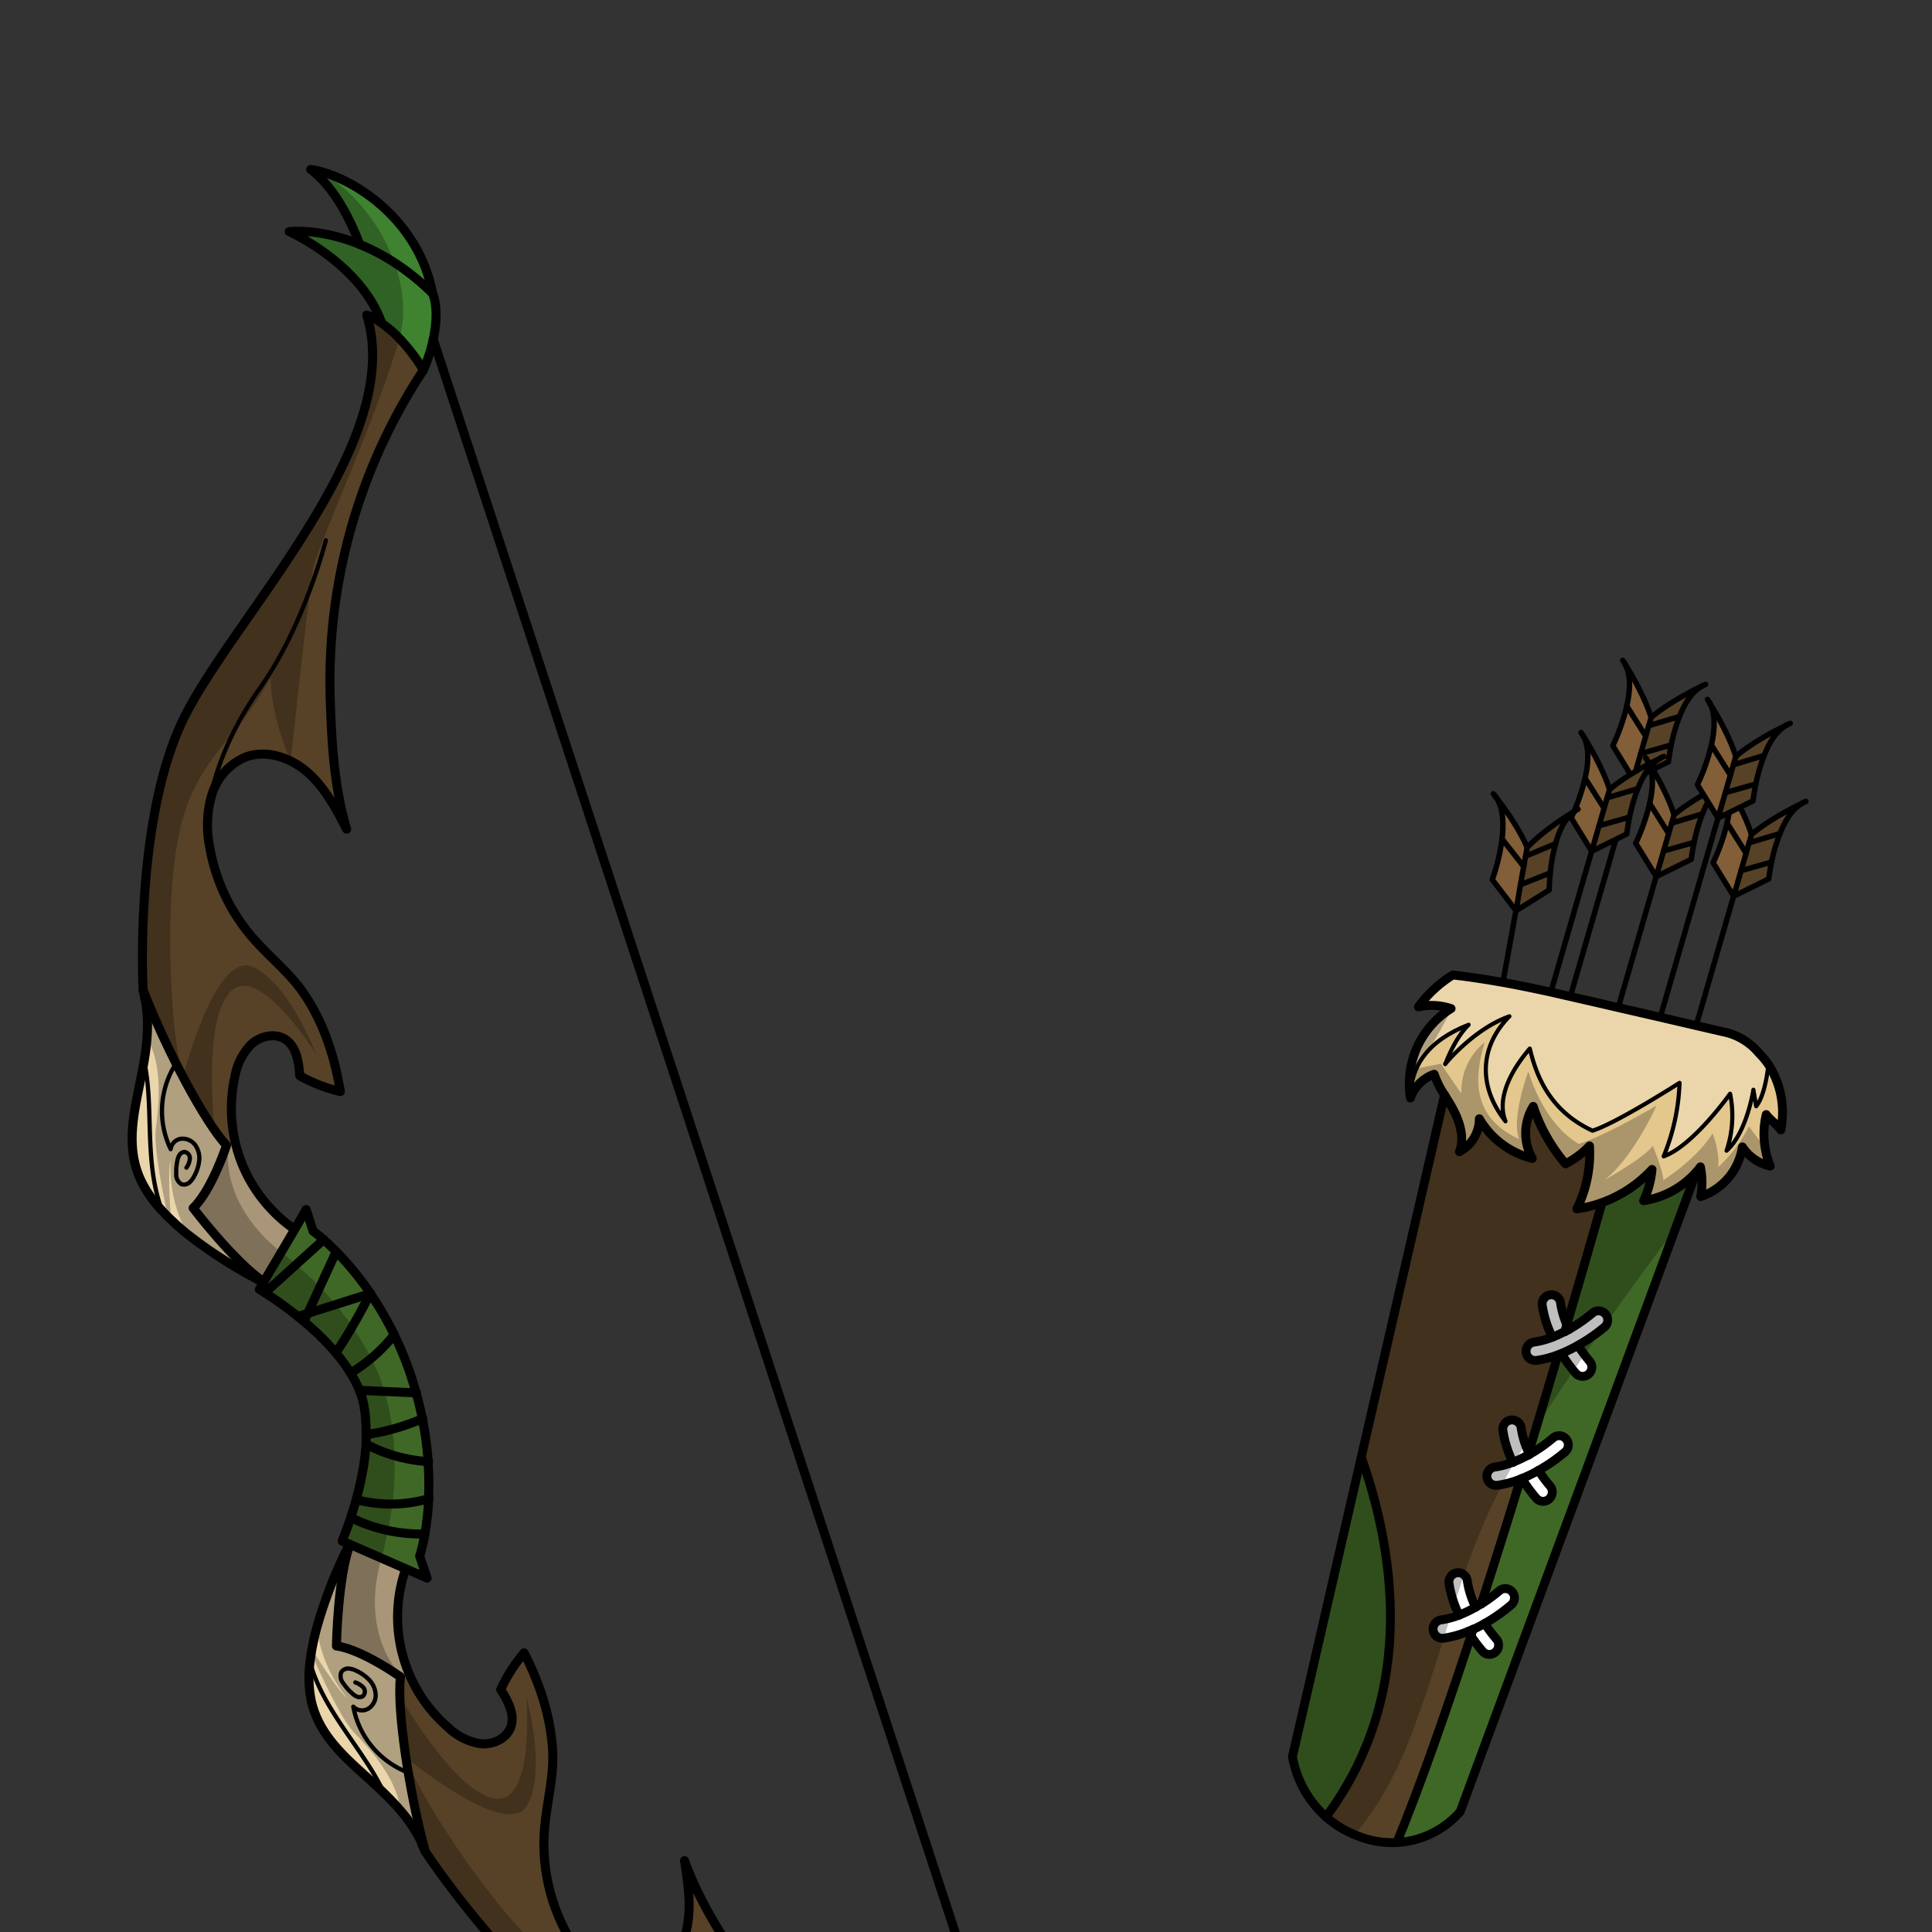 <svg xmlns="http://www.w3.org/2000/svg" viewBox="0 0 432 432">
  <rect x="0" y="0" width="432" height="432" fill="#333333" stroke="none"/>
  <defs>
    <style>.BUNTAI_BUNTAI_WEAPONS_HUNTER_2_cls-1{isolation:isolate;}.BUNTAI_BUNTAI_WEAPONS_HUNTER_2_cls-2{fill:#574227;}.BUNTAI_BUNTAI_WEAPONS_HUNTER_2_cls-3{fill:#3f6826;}.BUNTAI_BUNTAI_WEAPONS_HUNTER_2_cls-4{fill:#a99678;}.BUNTAI_BUNTAI_WEAPONS_HUNTER_2_cls-5{fill:#ebd6ab;}.BUNTAI_BUNTAI_WEAPONS_HUNTER_2_cls-6{fill:#3f8330;}.BUNTAI_BUNTAI_WEAPONS_HUNTER_2_cls-13,.BUNTAI_BUNTAI_WEAPONS_HUNTER_2_cls-14,.BUNTAI_BUNTAI_WEAPONS_HUNTER_2_cls-16,.BUNTAI_BUNTAI_WEAPONS_HUNTER_2_cls-7,.BUNTAI_BUNTAI_WEAPONS_HUNTER_2_cls-8{fill:none;stroke:#000;stroke-linecap:round;stroke-linejoin:round;}.BUNTAI_BUNTAI_WEAPONS_HUNTER_2_cls-7{stroke-width:0.95px;}.BUNTAI_BUNTAI_WEAPONS_HUNTER_2_cls-8{stroke-width:2.02px;}.BUNTAI_BUNTAI_WEAPONS_HUNTER_2_cls-9{opacity:0.25;mix-blend-mode:multiply;}.BUNTAI_BUNTAI_WEAPONS_HUNTER_2_cls-10{fill:#eeff8f;}.BUNTAI_BUNTAI_WEAPONS_HUNTER_2_cls-11{fill:#fff;}.BUNTAI_BUNTAI_WEAPONS_HUNTER_2_cls-12{fill:#e4c78d;}.BUNTAI_BUNTAI_WEAPONS_HUNTER_2_cls-13{stroke-width:1.98px;}.BUNTAI_BUNTAI_WEAPONS_HUNTER_2_cls-14{stroke-width:0.92px;}.BUNTAI_BUNTAI_WEAPONS_HUNTER_2_cls-15{fill:#825f38;}.BUNTAI_BUNTAI_WEAPONS_HUNTER_2_cls-16{stroke-width:1.22px;}</style>
  </defs>
  <g class="BUNTAI_BUNTAI_WEAPONS_HUNTER_2_cls-1">
    <g id="weapons_back" data-name="weapons back">
      <path class="BUNTAI_BUNTAI_WEAPONS_HUNTER_2_cls-2" d="M227.66,488.63v0a41,41,0,0,1-.14,8.89,25.16,25.16,0,0,1-1.17,5.11,12.52,12.52,0,0,1-1.63,3.4c-9.7-28.17-63.52-36.75-86-48.32S95.11,414,95.11,414q-.3-1.12-.6-2.28c-.13-.52-.26-1-.38-1.57-1.09-4.49-2-9.21-2.8-13.74-.14-.79-.26-1.58-.38-2.36,0-.32-.11-.64-.14-1a.07.07,0,0,0,0-.05c-.09-.67-.19-1.32-.28-2-.19-1.31-.35-2.57-.48-3.79-.07-.65-.14-1.28-.2-1.91-.15-1.44-.24-2.78-.31-4,0-.26,0-.51,0-.76q0-.75-.06-1.44c0-.51,0-1,0-1.46,0-.24,0-.46,0-.69s0-.43,0-.63,0-.47,0-.69,0-.47.06-.68l.32-.13,1.58-.66a33,33,0,0,0,8.63,12,13.67,13.67,0,0,0,7.28,3.74c2.76.3,5.85-1,6.82-3.63,1.06-2.85-.6-5.92-2.22-8.48a36.26,36.26,0,0,1,5.23-8.2c3.59,7,6.15,14.78,6.41,22.64.19,5.65-1.4,11.19-1.85,16.83a41.76,41.76,0,0,0,4.36,22.1,25,25,0,0,0,6.24,8.21l0,0c.32.27.66.52,1,.77a13.21,13.21,0,0,0,11.09,2.24,12.92,12.92,0,0,0,7.51-6.66,18.19,18.19,0,0,0,1.62-4.57c1-5,.26-10.1-.53-15.12,3.43,9.52,8.88,17.8,14.6,26.15A126.1,126.1,0,0,0,227.66,488.63Z" />
      <path class="BUNTAI_BUNTAI_WEAPONS_HUNTER_2_cls-3" d="M92.2,308.29c.17.53.34,1.06.49,1.59s.31,1,.45,1.52v.05c.33,1.12.61,2.22.86,3.3.1.45.21.89.3,1.34s.15.73.23,1.1q.66,3.3,1,6.34c0,.33.07.67.1,1,.08.78.14,1.53.19,2.28.17,2.54.21,4.9.14,7.05,0,.42,0,.83,0,1.22h0c0,.39,0,.77-.06,1.16,0,.58-.08,1.15-.13,1.7s-.08.84-.12,1.23-.1.78-.15,1.16c0,0,0,0,0,.07-.1.73-.2,1.4-.3,2,0,.19-.06.37-.09.56h0c0,.2-.07.4-.1.58-.1.52-.2,1-.29,1.42-.3,1.34-.55,2.27-.69,2.72,0,.1,0,.17-.07.22l0,.09,1.6,4.86-4.72-2.05-5.39-2.36-7.12-3.11-.11-.06-1.64-.7,0-.1c0-.06.07-.15.12-.28.3-.72,1-2.48,1.8-4.9.06-.21.14-.42.2-.64s.22-.66.32-1c.22-.74.46-1.53.69-2.36.4-1.47.79-3.05,1.13-4.72.1-.43.18-.86.25-1.3s.17-.87.24-1.32.15-.9.2-1.35.12-.91.17-1.36.1-.92.14-1.37.06-.68.08-1c0-.12,0-.23,0-.35,0-.36,0-.71,0-1.06s0-.46,0-.69c0-.38,0-.77,0-1.15,0-.76,0-1.51-.12-2.27l0-.5c0-.36-.09-.71-.14-1.07a11.36,11.36,0,0,0-.2-1.19.34.34,0,0,0,0-.16,7.59,7.59,0,0,0-.21-1c0-.1,0-.21-.07-.31-.1-.38-.21-.76-.34-1.13h0c-.13-.39-.27-.77-.42-1.15a25.12,25.12,0,0,0-2-3.87,36.1,36.1,0,0,0-3.3-4.51,58.81,58.81,0,0,0-7.12-7c-.46-.39-.92-.76-1.36-1.12a79.75,79.75,0,0,0-7.37-5.29c-.76-.5-1.21-.75-1.21-.75l.9-1.54.06-.12L62.89,280l3-5.09,2.58-4.45L70,275.27s.89.63,2.36,1.91c.79.69,1.73,1.57,2.8,2.66a68.36,68.36,0,0,1,7.63,9.32.28.28,0,0,1,0,.08,72.53,72.53,0,0,1,5.32,9.15A77.25,77.25,0,0,1,92.2,308.29Z" />
      <path class="BUNTAI_BUNTAI_WEAPONS_HUNTER_2_cls-4" d="M89.76,368.86a33.33,33.33,0,0,0,1.72,5.29l-1.9.79c-9.68-6.66-14.31-6.89-14.31-6.89s.21-15.1,3-22.68l12.51,5.47A32.89,32.89,0,0,0,89.76,368.86Z" />
      <path class="BUNTAI_BUNTAI_WEAPONS_HUNTER_2_cls-4" d="M52.65,255.63a32.32,32.32,0,0,0,1.74,5.28,32.94,32.94,0,0,0,11.46,13.95L59,286.66c-6.71-4.48-15.81-16.52-15.81-16.52s3.6-2.94,7.46-14Z" />
      <path class="BUNTAI_BUNTAI_WEAPONS_HUNTER_2_cls-5" d="M89.58,374.94c0,.21,0,.44-.06.68s0,.44,0,.69,0,.41,0,.63,0,.45,0,.69c0,.46,0,.95,0,1.46s0,.94.06,1.44c0,.25,0,.5,0,.76.07,1.27.16,2.61.31,4,.06.63.13,1.26.2,1.91.15,1.22.29,2.48.48,3.79.09.65.19,1.3.28,2a.07.07,0,0,1,0,.05v.05c0,.31.08.6.13.91.12.78.24,1.57.38,2.36.75,4.53,1.71,9.25,2.8,13.74.12.53.25,1.05.38,1.57q.3,1.15.6,2.28c-.24-.6-.49-1.18-.77-1.74l0-.13a33.5,33.5,0,0,0-4.8-7.24h0c-1.12-1.31-2.29-2.53-3.49-3.71-6.73-6.55-14.31-11.59-16.39-20.7a26.44,26.44,0,0,1-.3-8.67c.08-.68.17-1.37.28-2,0-.29.09-.59.15-.89.29-1.62.66-3.26,1.1-4.87v0a102.65,102.65,0,0,1,7.28-18.63l.11.06c-2.75,7.58-3,22.68-3,22.68S79.9,368.28,89.58,374.94Z" />
      <path class="BUNTAI_BUNTAI_WEAPONS_HUNTER_2_cls-5" d="M43.19,270.14s9.1,12,15.81,16.52l-.06.12A102.87,102.87,0,0,1,42,276.07c-1.3-1.05-2.57-2.14-3.76-3.29-.23-.21-.45-.42-.65-.63-.5-.5-1-1-1.44-1.49a26.13,26.13,0,0,1-4.89-7.17c-3.72-8.57-.59-17.12.95-26.38.28-1.66.5-3.34.63-5.05a33.74,33.74,0,0,0-.43-8.69l0-.13c-.11-.62-.24-1.24-.41-1.86.28.72.57,1.45.87,2.2l.58,1.39.2.5c.05.1.09.2.13.3l.15.34c.2.49.41,1,.62,1.43.62,1.45,1.28,2.9,1.94,4.34.41.88.83,1.75,1.24,2.61l.63,1.3c.11.22.22.42.31.63l.11.21.58,1.16c.08.15.14.29.21.43s.19.39.29.57l.41.79.2.38.41.76,0,.1.94,1.77c.54,1,1.06,1.93,1.58,2.86a3.77,3.77,0,0,1,.28.48l.27.46.37.63c.11.19.21.37.33.55.2.35.41.68.61,1s.39.66.6,1l.51.81c.14.22.28.44.43.66s.27.42.42.63.24.37.36.55.19.28.29.41l.15.23c.59.84,1.15,1.58,1.67,2.23l.45.52a1.94,1.94,0,0,0,.23.26c.07.08.14.17.22.25C46.79,267.2,43.19,270.14,43.19,270.14Z" />
      <path class="BUNTAI_BUNTAI_WEAPONS_HUNTER_2_cls-6" d="M96.73,65.62a53.09,53.09,0,0,0-8.54-6.9,45.1,45.1,0,0,0-7.78-4.08c-1.54-4.16-5.12-12.37-10.94-16.75a16.51,16.51,0,0,1,1.91.38h0C80.2,40.5,93.7,49.72,96.73,65.62Z" />
      <path class="BUNTAI_BUNTAI_WEAPONS_HUNTER_2_cls-6" d="M96.87,75.89a38.13,38.13,0,0,1-2.19,6.85,40.23,40.23,0,0,0-5.37-7.08,26.49,26.49,0,0,0-4-3.44C80.7,58.91,64.67,51.79,64.67,51.79s6.69-.83,15.74,2.85a45.1,45.1,0,0,1,7.78,4.08,53.09,53.09,0,0,1,8.54,6.9C97.72,68,97.77,71.71,96.87,75.89Z" />
      <path class="BUNTAI_BUNTAI_WEAPONS_HUNTER_2_cls-2" d="M94.68,82.74h0a126.1,126.1,0,0,0-20.85,72.93c.32,10.11.82,20,3.69,29.72-2.33-4.51-4.75-9.11-8.51-12.5a18.26,18.26,0,0,0-4-2.73,12.89,12.89,0,0,0-10-.92,13.2,13.2,0,0,0-7.61,8.36q-.21.62-.36,1.23a25.13,25.13,0,0,0-.17,10.33,41.8,41.8,0,0,0,9.56,20.39c3.69,4.28,8.26,7.81,11.46,12.48,4.44,6.48,7,14.26,8.22,22A35.71,35.71,0,0,1,67,240.56c-.22-3-.7-6.48-3.24-8.15-2.32-1.52-5.59-.76-7.64,1.11a13.77,13.77,0,0,0-3.66,7.32,33.12,33.12,0,0,0,.15,14.79L51,256l-.33.08a30.51,30.51,0,0,1-2.57-3.26,114.32,114.32,0,0,1-7.14-12c-.54-1-1-2-1.57-3-2.68-5.28-5.27-11-7.36-16.41,0,0-2-38.4,9.24-61.07S90.87,98.89,82,70.45a12.44,12.44,0,0,1,3.33,1.77,26.49,26.49,0,0,1,4,3.44A40.23,40.23,0,0,1,94.68,82.74Z" />
      <path class="BUNTAI_BUNTAI_WEAPONS_HUNTER_2_cls-7" d="M47,178.85s1.4-11.29,11.24-25.16,14.62-32.87,14.62-32.87" />
      <path class="BUNTAI_BUNTAI_WEAPONS_HUNTER_2_cls-7" d="M41.69,261.09a4.05,4.05,0,0,0,.76-2,1.4,1.4,0,0,0-1.19-1.51,1.37,1.37,0,0,0-1.07.59,3.1,3.1,0,0,0-.49,1.19,11.25,11.25,0,0,0-.29,3.11,2.5,2.5,0,0,0,1.08,2.28,1.82,1.82,0,0,0,1.8-.29,4.59,4.59,0,0,0,1.15-1.5,9.2,9.2,0,0,0,1.1-3.43,5.1,5.1,0,0,0-.84-3.43,3.54,3.54,0,0,0-3.14-1.48,2.71,2.71,0,0,0-2.4,2.33,19.7,19.7,0,0,1,1.21-19.2" />
      <path class="BUNTAI_BUNTAI_WEAPONS_HUNTER_2_cls-7" d="M36.19,270.66a41.1,41.1,0,0,1-1.47-5.27c-1.37-6.58-1.12-13.38-1.49-20.08a59.76,59.76,0,0,0-1-8.2" />
      <path class="BUNTAI_BUNTAI_WEAPONS_HUNTER_2_cls-7" d="M91.33,396.38A19.67,19.67,0,0,1,79,381.62a2.71,2.71,0,0,0,3.31.46A3.52,3.52,0,0,0,84,379a5.1,5.1,0,0,0-1.35-3.27,9.34,9.34,0,0,0-2.92-2.11,4.5,4.5,0,0,0-1.82-.53,1.82,1.82,0,0,0-1.61.83,2.5,2.5,0,0,0,.47,2.48,11,11,0,0,0,2.08,2.33,3.09,3.09,0,0,0,1.09.68,1.38,1.38,0,0,0,1.22-.16,1.41,1.41,0,0,0,.07-1.93,4.21,4.21,0,0,0-1.78-1.13" />
      <path class="BUNTAI_BUNTAI_WEAPONS_HUNTER_2_cls-7" d="M86,401.14A59.52,59.52,0,0,0,81.93,394c-3.67-5.63-7.89-11-10.68-17.07a41.84,41.84,0,0,1-1.94-5.13" />
      <line class="BUNTAI_BUNTAI_WEAPONS_HUNTER_2_cls-8" x1="96.87" y1="75.88" x2="233.46" y2="492.8" />
      <path class="BUNTAI_BUNTAI_WEAPONS_HUNTER_2_cls-8" d="M80.78,312c-.13-.39-.27-.77-.42-1.15a25.12,25.12,0,0,0-2-3.87,36.1,36.1,0,0,0-3.3-4.51,58.81,58.81,0,0,0-7.12-7c-.46-.39-.92-.76-1.36-1.12a79.75,79.75,0,0,0-7.37-5.29c-.76-.5-1.21-.75-1.21-.75l.9-1.54.06-.12L62.89,280l3-5.09,2.58-4.45L70,275.27s.89.63,2.36,1.91c.79.69,1.73,1.57,2.8,2.66a68.36,68.36,0,0,1,7.63,9.32.28.28,0,0,1,0,.08,72.53,72.53,0,0,1,5.32,9.15,75.83,75.83,0,0,1,4,9.9" />
      <path class="BUNTAI_BUNTAI_WEAPONS_HUNTER_2_cls-8" d="M65.85,274.86a32.94,32.94,0,0,1-11.46-13.95,32.32,32.32,0,0,1-1.74-5.28,33.12,33.12,0,0,1-.15-14.79,13.77,13.77,0,0,1,3.66-7.32c2.05-1.87,5.32-2.63,7.64-1.11,2.54,1.67,3,5.13,3.24,8.15a35.71,35.71,0,0,0,9.06,3.52c-1.25-7.78-3.78-15.56-8.22-22-3.2-4.67-7.77-8.2-11.46-12.48a41.8,41.8,0,0,1-9.56-20.39,24,24,0,0,1,.53-11.56A13.2,13.2,0,0,1,55,169.25c4.77-1.72,10.24.25,14,3.65s6.18,8,8.51,12.5c-2.87-9.7-3.37-19.61-3.69-29.72A126.1,126.1,0,0,1,94.68,82.75" />
      <path class="BUNTAI_BUNTAI_WEAPONS_HUNTER_2_cls-8" d="M32.42,223.24c-.11-.62-.24-1.24-.41-1.86,5.31,13.71,13.94,29.71,18.64,34.73-3.86,11.09-7.46,14-7.46,14s9.1,12,15.81,16.52" />
      <path class="BUNTAI_BUNTAI_WEAPONS_HUNTER_2_cls-8" d="M32.45,223.37a33.29,33.29,0,0,1,.42,8.69c-.12,1.71-.34,3.39-.62,5.05-1.54,9.26-4.67,17.81-.95,26.38a26.13,26.13,0,0,0,4.89,7.17c.46.51.94,1,1.44,1.49.2.21.42.42.65.63,1.19,1.15,2.46,2.24,3.76,3.29a102.87,102.87,0,0,0,16.9,10.71" />
      <path class="BUNTAI_BUNTAI_WEAPONS_HUNTER_2_cls-8" d="M94.68,82.75h0a40.23,40.23,0,0,0-5.37-7.08,26.49,26.49,0,0,0-4-3.44A12.44,12.44,0,0,0,82,70.45c8.86,28.44-29.46,67.21-40.76,89.86S32,221.38,32,221.38l.41,1.86,0,.13" />
      <path class="BUNTAI_BUNTAI_WEAPONS_HUNTER_2_cls-8" d="M94.68,82.74a38.13,38.13,0,0,0,2.19-6.85c.9-4.18.85-7.89-.14-10.27a53.09,53.09,0,0,0-8.54-6.9,45.1,45.1,0,0,0-7.78-4.08c-9-3.68-15.74-2.85-15.74-2.85s16,7.12,20.67,20.43" />
      <path class="BUNTAI_BUNTAI_WEAPONS_HUNTER_2_cls-8" d="M96.73,65.62c-3-15.9-16.53-25.12-25.34-27.34h0a16.51,16.51,0,0,0-1.91-.38c5.82,4.38,9.4,12.59,10.94,16.75" />
      <path class="BUNTAI_BUNTAI_WEAPONS_HUNTER_2_cls-8" d="M80.78,312h0c.13.37.24.75.34,1.13,0,.1,0,.21.07.31a7.59,7.59,0,0,1,.21,1,.34.34,0,0,1,0,.16,11.36,11.36,0,0,1,.2,1.19c.06.34.1.71.14,1.07l0,.5c.08.76.11,1.51.12,2.27,0,.39,0,.77,0,1.15,0,.23,0,.46,0,.69s0,.7,0,1.06c0,.12,0,.23,0,.35,0,.34,0,.67-.08,1s-.08.91-.14,1.37-.1.91-.17,1.36-.12.91-.2,1.35-.15.89-.24,1.32-.15.87-.25,1.3c-.34,1.67-.73,3.25-1.13,4.72-.23.83-.47,1.62-.69,2.36-.1.34-.21.68-.32,1s-.14.43-.2.64c-.8,2.42-1.5,4.18-1.8,4.9,0,.13-.09.22-.12.28l0,.1,1.64.7.11.06,7.12,3.11,5.39,2.36,4.72,2.05L93.86,348l0-.09c0-.05,0-.12.07-.22.14-.45.39-1.38.69-2.72.09-.43.19-.9.29-1.42,0-.18.06-.38.1-.58h0c0-.19.07-.37.09-.56.11-.62.21-1.3.3-2,0,0,0-.05,0-.07,0-.38.1-.76.15-1.16s.08-.8.12-1.23.1-1.12.13-1.7c0-.39,0-.77.06-1.16h0c0-.39,0-.8,0-1.22.07-2.15,0-4.51-.14-7.05,0-.75-.11-1.5-.19-2.28,0-.34-.06-.68-.1-1q-.33-3-1-6.34c-.08-.37-.15-.73-.23-1.1s-.2-.89-.3-1.34c-.25-1.08-.53-2.18-.86-3.3v-.05c-.14-.5-.28-1-.45-1.52s-.32-1.06-.49-1.59" />
      <path class="BUNTAI_BUNTAI_WEAPONS_HUNTER_2_cls-8" d="M227.66,488.63a126.1,126.1,0,0,1-60-46.44c-5.72-8.35-11.17-16.63-14.6-26.15.79,5,1.56,10.16.53,15.12s-4.27,9.79-9.13,11.23a13.21,13.21,0,0,1-11.09-2.24,24,24,0,0,1-7.26-9,41.76,41.76,0,0,1-4.36-22.1c.44-5.64,2-11.18,1.85-16.83-.26-7.86-2.82-15.63-6.41-22.64a36.26,36.26,0,0,0-5.23,8.2c1.62,2.56,3.28,5.63,2.22,8.48-1,2.6-4.06,3.93-6.82,3.63a13.67,13.67,0,0,1-7.28-3.74,32.65,32.65,0,0,1-9.37-35.31" />
      <path class="BUNTAI_BUNTAI_WEAPONS_HUNTER_2_cls-8" d="M78.12,345.31a102.65,102.65,0,0,0-7.28,18.63v0c-.44,1.61-.81,3.25-1.1,4.87-.06.3-.11.6-.15.89-.11.68-.2,1.37-.28,2a26.44,26.44,0,0,0,.3,8.67c2.08,9.11,9.66,14.15,16.39,20.7,1.2,1.18,2.37,2.4,3.49,3.71h0a33.5,33.5,0,0,1,4.8,7.24" />
      <path class="BUNTAI_BUNTAI_WEAPONS_HUNTER_2_cls-8" d="M78.23,345.37c-2.75,7.58-3,22.68-3,22.68s4.63.23,14.31,6.89c-.81,6.83,1.7,24.83,5.53,39-.24-.6-.49-1.18-.77-1.74" />
      <path class="BUNTAI_BUNTAI_WEAPONS_HUNTER_2_cls-8" d="M94.29,412.1l0,.13.77,1.74s21.07,32.17,43.58,43.76,76.34,20.15,86,48.32a12.52,12.52,0,0,0,1.63-3.4,25.16,25.16,0,0,0,1.17-5.11,41,41,0,0,0,.14-8.89v0" />
      <path class="BUNTAI_BUNTAI_WEAPONS_HUNTER_2_cls-8" d="M72.38,277.18,59.25,289.07" />
      <path class="BUNTAI_BUNTAI_WEAPONS_HUNTER_2_cls-8" d="M75.18,279.84q-3.21,6.92-6.37,13.83c-.29.6-.56,1.2-.83,1.81" />
      <path class="BUNTAI_BUNTAI_WEAPONS_HUNTER_2_cls-8" d="M66.62,294.36l2.19-.69,13.94-4.4.11,0" />
      <path class="BUNTAI_BUNTAI_WEAPONS_HUNTER_2_cls-8" d="M82.81,289.16a.15.15,0,0,1-.06.11A120.83,120.83,0,0,1,75.1,302.5" />
      <path class="BUNTAI_BUNTAI_WEAPONS_HUNTER_2_cls-8" d="M88.18,298.39A35.68,35.68,0,0,1,78.4,307" />
      <path class="BUNTAI_BUNTAI_WEAPONS_HUNTER_2_cls-8" d="M93.15,311.45l-12.79-.57" />
      <path class="BUNTAI_BUNTAI_WEAPONS_HUNTER_2_cls-8" d="M81.94,320.79a51,51,0,0,0,12.6-3.6" />
      <path class="BUNTAI_BUNTAI_WEAPONS_HUNTER_2_cls-8" d="M95.82,326.82a34,34,0,0,1-14-3.93" />
      <path class="BUNTAI_BUNTAI_WEAPONS_HUNTER_2_cls-8" d="M95.92,335.09h0a30.49,30.49,0,0,1-16.25.23" />
      <path class="BUNTAI_BUNTAI_WEAPONS_HUNTER_2_cls-8" d="M78.44,339.33A35.38,35.38,0,0,0,95,343h0" />
      <g class="BUNTAI_BUNTAI_WEAPONS_HUNTER_2_cls-9">
        <path d="M88.19,58.72c2,5.61,2.62,11.56,1.12,16.94C84,94.22,71,121.81,70,127.3c-.16.84-.39,2.42-.66,4.52C67.86,143.37,65,170.17,65,170.17s-4.52-9.91-4.47-18.66a73,73,0,0,1-8.1,11.84c-4.87,6.09-9.57,11.56-11.92,21.08-3.69,14.94-2.38,37.35-1.42,46,.84,7.54,1.62,9.81,1.81,10.27l0,.1s7.27-28.18,15.51-24.64,14.31,19.64,14.31,19.64-12.67-20.59-19.13-14.11-3.55,31.14-3.55,31.14L51,256l.11.11S48.53,268.63,62.89,280q1.77,1.4,3.37,2.78c1.93,1.69,3.68,3.35,5.27,5v0c1.28,1.32,2.45,2.64,3.53,3.93,1.37,1.66,2.61,3.31,3.71,4.9A60.51,60.51,0,0,1,83,303.73a46.06,46.06,0,0,1,2.79,6.66l-5,1.65h0c-.13-.39-.27-.77-.42-1.15a25.12,25.12,0,0,0-2-3.87,36.1,36.1,0,0,0-3.3-4.51,58.81,58.81,0,0,0-7.12-7c-.46-.39-.92-.76-1.36-1.12a79.75,79.75,0,0,0-7.37-5.29c-.76-.5-1.21-.75-1.21-.75l.9-1.54A102.87,102.87,0,0,1,42,276.07a31,31,0,0,1-3.86-16.58c-.59,1.78-.21,9,.1,13.29-.23-.21-.45-.42-.65-.63-1.25-5.65-3.29-15.89-2.73-20,.68-5,1.58-14-2-20a33.74,33.74,0,0,0-.43-8.69l0-.13L32,221.38s-2-38.4,9.24-61.07S90.87,98.89,82,70.45a12.44,12.44,0,0,1,3.33,1.77C80.7,58.91,64.67,51.79,64.67,51.79s6.69-.83,15.74,2.85c-1.54-4.16-5.12-12.37-10.94-16.75a16.51,16.51,0,0,1,1.91.38h0a34.61,34.61,0,0,1,7.71,5.9A40.76,40.76,0,0,1,88.19,58.72Z" />
        <path d="M236.65,511.85v0A40.71,40.71,0,0,1,237.93,529a35.16,35.16,0,0,1-2.74,9.32s0,0,0,0c-.43.51-.87,1-1.3,1.41,2.09-7,.13-15.7-1.1-20-5.12,8.3-11,11.6-11,11.6s8.71-15.22,4.57-28.7a12.52,12.52,0,0,1-1.63,3.4c-9.7-28.17-63.52-36.75-86-48.32S95.11,414,95.11,414l-.77-1.74,0-.13a33.5,33.5,0,0,0-4.8-7.24h0c-.66-7-6.75-13.75-10.23-17.35-2.92-3-7.33-12.49-9.67-17.78,0-.29.09-.59.15-.89,2.29,3.63,6.26,9.68,7.79,10.77A31,31,0,0,1,70.84,364v0a102.65,102.65,0,0,1,7.28-18.63l-1.64-.7,0-.1c0-.06.07-.15.12-.28.3-.72,1-2.48,1.8-4.9.06-.21.14-.42.2-.64s.22-.66.32-1c.22-.74.46-1.53.69-2.36.4-1.47.79-3.05,1.13-4.72.1-.43.18-.86.25-1.3s.17-.87.24-1.32.15-.9.2-1.35.12-.91.17-1.36.1-.92.14-1.37.06-.68.08-1c0-.12,0-.23,0-.35,0-.36,0-.71,0-1.06s0-.46,0-.69c0-.38,0-.76,0-1.15,0-.76,0-1.51-.12-2.27l0-.5c0-.36-.09-.71-.14-1.07a11.36,11.36,0,0,0-.2-1.19.34.34,0,0,0,0-.16,7.59,7.59,0,0,0-.21-1c0-.1,0-.21-.07-.31-.1-.38-.21-.76-.34-1.13l5-1.65c.08.24.16.48.23.74a49.73,49.73,0,0,1,1.78,8.4c.24,1.84.4,3.84.47,6a71.06,71.06,0,0,1-.5,10.81c-.23,1.9-.56,3.87-1,5.91s-.89,4.1-1.48,6.25c-4.89,17.63,4.57,26.18,4.57,26.18l0,.15-.46,4.28s12.25,21.6,21.29,23,7.07-22.69,7.07-22.69,4.64,16.57.09,24.3S90.8,393,90.8,393a.07.07,0,0,1,0,.05v.05c.12.49.84,2.79,4.62,9.36,4.35,7.56,16.57,26.4,28.38,36.26,7.52,6.29,14.55,7.91,22.08,9.94a73.08,73.08,0,0,1,13.53,4.75c-5.21-7-7.43-17.69-7.43-17.69s18.17,19.91,26.21,28.33c1.46,1.53,2.59,2.68,3.21,3.26,4.06,3.83,30.81,18.42,46.1,30.21h0C231.93,501,234.94,506.16,236.65,511.85Z" />
      </g>
      <path class="BUNTAI_BUNTAI_WEAPONS_HUNTER_2_cls-3" d="M296.49,406.27a23.46,23.46,0,0,1-7.17-11.94,12.25,12.25,0,0,1-.31-1.58l.24-1,15.14-65.89C311.28,345.34,317.48,378.13,296.49,406.27Z" />
      <path class="BUNTAI_BUNTAI_WEAPONS_HUNTER_2_cls-10" d="M329.37,364.32c-.15.48-.31.95-.46,1.43-.2-.3-.42-.63-.63-1C328.65,364.64,329,364.48,329.37,364.32Z" />
      <path class="BUNTAI_BUNTAI_WEAPONS_HUNTER_2_cls-11" d="M335.23,355.73a31.83,31.83,0,0,1-4,2.91h0l-1.24.73a19.4,19.4,0,0,1-1.88-5.92,2.07,2.07,0,0,0-2.31-1.78,2.1,2.1,0,0,0-1.69,1.4,2,2,0,0,0-.09.92,24.16,24.16,0,0,0,2.26,7.16,18.94,18.94,0,0,1-4,1.06,2.06,2.06,0,0,0-.37,4,2.13,2.13,0,0,0,.91.09,23,23,0,0,0,5.51-1.53c.37-.14.73-.3,1.09-.46-.15.48-.31.95-.46,1.43a36.37,36.37,0,0,0,2.58,3.42,2,2,0,0,0,2.9.19,2.07,2.07,0,0,0,.2-2.91A30.12,30.12,0,0,1,332,363a37.18,37.18,0,0,0,5.95-4.13,2.06,2.06,0,0,0-2.72-3.1Z" />
      <path class="BUNTAI_BUNTAI_WEAPONS_HUNTER_2_cls-11" d="M347.26,321.54a34,34,0,0,1-5.24,3.65l-.4.22c.06-.23.13-.44.2-.65a19.1,19.1,0,0,1-1.68-5.49,2.08,2.08,0,0,0-2.31-1.78,2.1,2.1,0,0,0-1.69,1.4,2,2,0,0,0-.09.92,23.78,23.78,0,0,0,2.26,7.16,17.83,17.83,0,0,1-4,1.06,2.06,2.06,0,0,0-.38,4,2.13,2.13,0,0,0,.91.09,22.77,22.77,0,0,0,5.18-1.39l.34-.14a36.38,36.38,0,0,0,3.21,4.39,2,2,0,0,0,2.9.19,2.07,2.07,0,0,0,.2-2.91,30.12,30.12,0,0,1-2.59-3.49,37.94,37.94,0,0,0,5.94-4.13,2.06,2.06,0,1,0-2.72-3.1Z" />
      <path class="BUNTAI_BUNTAI_WEAPONS_HUNTER_2_cls-11" d="M359,293.81a2,2,0,0,0-2.9-.19,35.91,35.91,0,0,1-5.25,3.65c-.3.17-.62.35-.94.5.16-.52.31-1,.45-1.56h0a18.69,18.69,0,0,1-1.39-4.85,2.06,2.06,0,0,0-2.31-1.78,2.08,2.08,0,0,0-1.69,1.4,2,2,0,0,0-.09.91,23.78,23.78,0,0,0,2.26,7.16,18,18,0,0,1-4,1.06,2.06,2.06,0,0,0-1.77,2.32,2,2,0,0,0,1.4,1.68,2.09,2.09,0,0,0,.9.09,22,22,0,0,0,4.75-1.22l.77-.3a37.37,37.37,0,0,0,3.21,4.39,2.06,2.06,0,1,0,3.09-2.73,32.79,32.79,0,0,1-2.58-3.48,38.51,38.51,0,0,0,6-4.13A2.05,2.05,0,0,0,359,293.81Z" />
      <path class="BUNTAI_BUNTAI_WEAPONS_HUNTER_2_cls-3" d="M379.32,262.06l-4.7,12.72-48.1,130.29A21,21,0,0,1,312.34,412c5-12.1,10.8-28.66,16.57-46.23a36.37,36.37,0,0,0,2.58,3.42,2,2,0,0,0,2.9.19,2.07,2.07,0,0,0,.2-2.91A30.12,30.12,0,0,1,332,363a37.18,37.18,0,0,0,5.95-4.13,2.06,2.06,0,0,0-2.72-3.1,31.83,31.83,0,0,1-4,2.91c3-9.32,6-18.79,8.76-27.91l.34-.14a36.38,36.38,0,0,0,3.21,4.39,2,2,0,0,0,2.9.19,2.07,2.07,0,0,0,.2-2.91,30.12,30.12,0,0,1-2.59-3.49,37.94,37.94,0,0,0,5.94-4.13,2.06,2.06,0,1,0-2.72-3.1,34,34,0,0,1-5.24,3.65c-.07-.14-.14-.29-.2-.43.59-2,1.19-3.94,1.77-5.86.85-2.79,1.66-5.53,2.46-8.19.39-1.33.78-2.63,1.17-3.93l1.13-3.81.77-.3a40.57,40.57,0,0,0,2.73,3.83c.26.32.43.51.48.56a2.06,2.06,0,1,0,3.09-2.73s-.47-.52-1.13-1.39c-.41-.56-.92-1.28-1.45-2.09a39.08,39.08,0,0,0,5.52-3.77l.43-.36a2,2,0,0,0,.67-1.21h0a2.07,2.07,0,0,0-3.4-1.88,35.91,35.91,0,0,1-5.25,3.65c-.17-.35-.33-.69-.49-1.06h0c4.79-16.26,7.87-27.25,7.87-27.25a28.57,28.57,0,0,0,11.21-7.42,21.58,21.58,0,0,1-1.88,7A19.91,19.91,0,0,0,379.32,262.06Z" />
      <path class="BUNTAI_BUNTAI_WEAPONS_HUNTER_2_cls-2" d="M344.94,291a2,2,0,0,0-.09.91,23.78,23.78,0,0,0,2.26,7.16,18,18,0,0,1-4,1.06,2.06,2.06,0,0,0-1.77,2.32,2,2,0,0,0,1.4,1.68,2.09,2.09,0,0,0,.9.09,22,22,0,0,0,4.75-1.22l-1.13,3.81c-.39,1.3-.78,2.6-1.17,3.93-.28.93-.55,1.85-.83,2.79-.13.41-.25.83-.37,1.26s-.31,1-.46,1.49c-.06.18-.11.37-.16.56-.2.63-.39,1.26-.57,1.9l-.07.19c-.58,1.92-1.18,3.88-1.77,5.86-.13-.3-.28-.6-.4-.91a9.61,9.61,0,0,1-.36-.94.24.24,0,0,1-.05-.14,15.68,15.68,0,0,1-.5-1.65c-.09-.31-.15-.62-.21-.92s-.11-.62-.16-.93a2.08,2.08,0,0,0-2.31-1.78,2.1,2.1,0,0,0-1.69,1.4,2,2,0,0,0-.09.92,23.78,23.78,0,0,0,2.26,7.16,17.83,17.83,0,0,1-4,1.06,2.06,2.06,0,0,0-.38,4,2.13,2.13,0,0,0,.91.09c.38-.05.75-.11,1.12-.18l.11,0,.1,0,.83-.19,1-.28.11,0,.9-.3c.34-.11.66-.23,1-.36-2.79,9.12-5.75,18.59-8.76,27.91h0l-1.24.73a19.4,19.4,0,0,1-1.88-5.92A1.49,1.49,0,0,0,328,353a.8.8,0,0,0-.11-.25,1,1,0,0,0-.18-.26,1,1,0,0,0-.16-.19.73.73,0,0,0-.18-.17,1.77,1.77,0,0,0-.17-.12,2,2,0,0,0-.19-.12l-.32-.13a2.84,2.84,0,0,0-.31-.06,2,2,0,0,0-2.25,1.39,2,2,0,0,0-.09.92c0,.32.1.65.16,1s.08.41.13.61.07.32.11.47.11.45.17.68c.19.65.4,1.28.62,1.91.15.41.33.82.5,1.23s.37.86.57,1.28c-.68.25-1.36.47-2.06.66l-.07,0c-.31.08-.6.15-.91.2s-.66.14-1,.18a2.06,2.06,0,0,0-.37,4,2.13,2.13,0,0,0,.91.09h.05a23,23,0,0,0,5.46-1.52c.21.34.43.67.63,1-5.77,17.57-11.57,34.13-16.57,46.23a20.93,20.93,0,0,1-8.11-1.24c-.45-.16-.9-.32-1.31-.51a22.09,22.09,0,0,1-6.43-4c21-28.14,14.79-60.93,7.9-80.42l18.62-81c.75,1.23,1.55,2.43,2.16,3.69,1.4,2.79,2.31,6.1,1.17,9a8.34,8.34,0,0,0,4.45-7.37A19.06,19.06,0,0,0,342.64,259a11.47,11.47,0,0,1,.2-11.65,38.4,38.4,0,0,0,7.23,12.84,20.09,20.09,0,0,0,5.36-4,28.2,28.2,0,0,1-2.83,14.08,28.52,28.52,0,0,0,5.6-1.4s-3.08,11-7.87,27.25a18.69,18.69,0,0,1-1.39-4.85,2.06,2.06,0,0,0-2.31-1.78A2.08,2.08,0,0,0,344.94,291Z" />
      <path class="BUNTAI_BUNTAI_WEAPONS_HUNTER_2_cls-12" d="M394.93,249.22a18.74,18.74,0,0,0-.17,7.83v0a17.09,17.09,0,0,0,1.07,3.69,10,10,0,0,1-6.23-4.29,13.85,13.85,0,0,1-9.32,11.11,17.71,17.71,0,0,0-.06-6.65c-.29.39-.59.77-.91,1.13a19.91,19.91,0,0,1-11.79,6.45,21.58,21.58,0,0,0,1.88-7,28.48,28.48,0,0,1-16.81,8.82,28.2,28.2,0,0,0,2.83-14.08,20.09,20.09,0,0,1-5.36,4,38.4,38.4,0,0,1-7.23-12.84,11.47,11.47,0,0,0-.2,11.65,19.06,19.06,0,0,1-11.85-8.89,8.34,8.34,0,0,1-4.45,7.37c1.14-2.9.23-6.21-1.17-9-.61-1.26-1.41-2.46-2.16-3.69a19.84,19.84,0,0,1-2.31-4.63,8.58,8.58,0,0,0-5.31,5.32,18.18,18.18,0,0,1,.17-2.47c.05-.34.11-.69.18-1a6.48,6.48,0,0,1,.21-.87,8.52,8.52,0,0,1,.34-1.12c.12-.33.23-.64.38-1,0,0,0,0,0,0h0l0-.06a14.59,14.59,0,0,1,2.68-4.09h0c.23-.24.45-.47.69-.7a12.61,12.61,0,0,1,1.08-1c.3-.25.62-.5,1-.74s.63-.45,1-.68l.1-.06c.34-.21.68-.42,1-.62a1.65,1.65,0,0,1,.25-.15c.34-.2.7-.39,1.06-.57.89-.45,1.82-.87,2.83-1.27-3.12,3.09-5.05,8.33-5.19,8.76.38-.46,6.61-7.93,14.37-10.67-6.8,6.94-6.95,15.78-.88,23.47-2-5,1.07-11.19,5.44-16.26,1.77,7.49,5.31,14.3,14,18.36,5.17-1.55,19.48-10.69,19.48-10.69A47.32,47.32,0,0,1,372,258.56c6.59-2.33,14.85-14,14.85-14a24.31,24.31,0,0,1-.79,12.74c4.54-4,6-13.63,6-13.63l.62,3.69c2.14-2.56,2.74-9.37,2.74-9.37a19.82,19.82,0,0,1,2.8,14.68C397.26,251.33,395.89,250.51,394.93,249.22Z" />
      <path class="BUNTAI_BUNTAI_WEAPONS_HUNTER_2_cls-5" d="M392.68,247.32l-.62-3.69s-1.5,9.67-6,13.63a24.31,24.31,0,0,0,.79-12.74s-8.26,11.71-14.85,14a47.32,47.32,0,0,0,3.63-16.46s-14.31,9.14-19.48,10.69c-8.71-4.06-12.25-10.87-14-18.36-4.37,5.07-7.44,11.24-5.44,16.26-6.07-7.69-5.92-16.53.88-23.47-7.76,2.74-14,10.21-14.37,10.67.14-.43,2.07-5.67,5.19-8.76a23.71,23.71,0,0,0-9,5.77,14.55,14.55,0,0,0-2.71,4.15h0a15.88,15.88,0,0,0-1.28,6.45,19.75,19.75,0,0,1,6.39-18,17.63,17.63,0,0,1,2.7-2,13.49,13.49,0,0,0-7.32-.37,27.56,27.56,0,0,1,7.69-7.14c3.76.42,7.49,1,11.21,1.66s7.15,1.39,10.72,2.16l4.36,1,6,1.37,4.69,1.09,9.4,2.16,8,1.86,7,1.62a14,14,0,0,1,7.17,4.65,16.17,16.17,0,0,1,2,2.4S394.82,244.76,392.68,247.32Z" />
      <path class="BUNTAI_BUNTAI_WEAPONS_HUNTER_2_cls-13" d="M394.93,249.22a18.74,18.74,0,0,0-.17,7.83v0a17.09,17.09,0,0,0,1.07,3.69,10,10,0,0,1-6.23-4.29,13.85,13.85,0,0,1-9.32,11.11,17.71,17.71,0,0,0-.06-6.65c-.29.39-.59.77-.91,1.13a19.91,19.91,0,0,1-11.79,6.45,21.58,21.58,0,0,0,1.88-7,28.48,28.48,0,0,1-16.81,8.82,28.2,28.2,0,0,0,2.83-14.08,20.09,20.09,0,0,1-5.36,4,38.4,38.4,0,0,1-7.23-12.84,11.47,11.47,0,0,0-.2,11.65,19.06,19.06,0,0,1-11.85-8.89,8.34,8.34,0,0,1-4.45,7.37c1.14-2.9.23-6.21-1.17-9-.61-1.26-1.41-2.46-2.16-3.69a19.84,19.84,0,0,1-2.31-4.63,8.58,8.58,0,0,0-5.31,5.32,19.75,19.75,0,0,1,6.39-18,17.63,17.63,0,0,1,2.7-2,13.49,13.49,0,0,0-7.32-.37,27.56,27.56,0,0,1,7.69-7.14c3.76.42,7.49,1,11.21,1.66s7.15,1.39,10.72,2.16l4.36,1,6,1.37,4.69,1.09,9.4,2.16,8,1.86,7,1.62a14,14,0,0,1,7.17,4.65,16.17,16.17,0,0,1,2,2.4,19.82,19.82,0,0,1,2.8,14.68C397.26,251.33,395.89,250.51,394.93,249.22Z" />
      <path class="BUNTAI_BUNTAI_WEAPONS_HUNTER_2_cls-13" d="M323,244.83l-18.62,81-15.14,65.89-.24,1a12.25,12.25,0,0,0,.31,1.58,23.46,23.46,0,0,0,7.17,11.94,22.09,22.09,0,0,0,6.43,4c.41.19.86.35,1.31.51a20.21,20.21,0,0,0,22.29-5.67L374.6,274.8s0,0,0,0l4.7-12.72" />
      <path class="BUNTAI_BUNTAI_WEAPONS_HUNTER_2_cls-13" d="M349.88,297.77c.32-.15.64-.33.94-.5a35.91,35.91,0,0,0,5.25-3.65,2.06,2.06,0,0,1,2.72,3.1,38.51,38.51,0,0,1-6,4.13,34.8,34.8,0,0,1-3.72,1.82l-.77.3a22,22,0,0,1-4.75,1.22,2.09,2.09,0,0,1-.9-.09,2,2,0,0,1-1.4-1.68,2.06,2.06,0,0,1,1.77-2.32,18,18,0,0,0,4-1.06,27,27,0,0,0,2.77-1.26" />
      <path class="BUNTAI_BUNTAI_WEAPONS_HUNTER_2_cls-13" d="M352.84,300.85a32.79,32.79,0,0,0,2.58,3.48,2.06,2.06,0,1,1-3.09,2.73,37.37,37.37,0,0,1-3.21-4.39" />
      <path class="BUNTAI_BUNTAI_WEAPONS_HUNTER_2_cls-13" d="M350.33,296.21c.16.37.32.71.49,1.06" />
      <path class="BUNTAI_BUNTAI_WEAPONS_HUNTER_2_cls-13" d="M347.11,299a23.78,23.78,0,0,1-2.26-7.16,2,2,0,0,1,.09-.91,2.08,2.08,0,0,1,1.69-1.4,2.06,2.06,0,0,1,2.31,1.78,18.69,18.69,0,0,0,1.39,4.85" />
      <path class="BUNTAI_BUNTAI_WEAPONS_HUNTER_2_cls-13" d="M341.62,325.41l.4-.22a34,34,0,0,0,5.24-3.65,2.06,2.06,0,1,1,2.72,3.1,37.94,37.94,0,0,1-5.94,4.13,31.38,31.38,0,0,1-3.72,1.82l-.34.14a22.77,22.77,0,0,1-5.18,1.39,2.13,2.13,0,0,1-.91-.09,2.06,2.06,0,0,1,.38-4,17.83,17.83,0,0,0,4-1.06,28.83,28.83,0,0,0,3.3-1.55" />
      <path class="BUNTAI_BUNTAI_WEAPONS_HUNTER_2_cls-13" d="M344,328.77a30.12,30.12,0,0,0,2.59,3.49,2.07,2.07,0,0,1-.2,2.91,2,2,0,0,1-2.9-.19,36.38,36.38,0,0,1-3.21-4.39" />
      <path class="BUNTAI_BUNTAI_WEAPONS_HUNTER_2_cls-13" d="M338.31,327a23.78,23.78,0,0,1-2.26-7.16,2,2,0,0,1,.09-.92,2.06,2.06,0,0,1,4,.38,19.1,19.1,0,0,0,1.68,5.49l.2.43" />
      <path class="BUNTAI_BUNTAI_WEAPONS_HUNTER_2_cls-13" d="M329.37,364.32c-.36.16-.72.32-1.09.46a23,23,0,0,1-5.51,1.53,2.13,2.13,0,0,1-.91-.09,2.06,2.06,0,0,1,.37-4,18.94,18.94,0,0,0,4-1.06,28.33,28.33,0,0,0,3.71-1.78l1.24-.73" />
      <path class="BUNTAI_BUNTAI_WEAPONS_HUNTER_2_cls-13" d="M331.22,358.64a31.83,31.83,0,0,0,4-2.91,2.06,2.06,0,0,1,2.72,3.1A37.18,37.18,0,0,1,332,363a25.83,25.83,0,0,1-2.63,1.34" />
      <path class="BUNTAI_BUNTAI_WEAPONS_HUNTER_2_cls-13" d="M332,363a30.12,30.12,0,0,0,2.59,3.49,2.07,2.07,0,0,1-.2,2.91,2,2,0,0,1-2.9-.19,36.37,36.37,0,0,1-2.58-3.42c-.2-.3-.42-.63-.63-1" />
      <path class="BUNTAI_BUNTAI_WEAPONS_HUNTER_2_cls-13" d="M326.27,361.16A24.16,24.16,0,0,1,324,354a2,2,0,0,1,.09-.92,2.1,2.1,0,0,1,1.69-1.4,2.07,2.07,0,0,1,2.31,1.78,19.4,19.4,0,0,0,1.88,5.92" />
      <path class="BUNTAI_BUNTAI_WEAPONS_HUNTER_2_cls-13" d="M348.35,303c-2,6.72-4.19,14.08-6.53,21.79-.07.21-.14.42-.2.65h0" />
      <path class="BUNTAI_BUNTAI_WEAPONS_HUNTER_2_cls-13" d="M312.34,412c5-12.1,10.8-28.66,16.57-46.23.15-.48.31-.95.46-1.43v0" />
      <path class="BUNTAI_BUNTAI_WEAPONS_HUNTER_2_cls-13" d="M331.22,358.65h0c3-9.32,6-18.79,8.76-27.91" />
      <path class="BUNTAI_BUNTAI_WEAPONS_HUNTER_2_cls-13" d="M349.88,297.78h0c.16-.52.3-1,.45-1.56h0c4.79-16.26,7.87-27.25,7.87-27.25" />
      <path class="BUNTAI_BUNTAI_WEAPONS_HUNTER_2_cls-13" d="M304.39,325.85c6.89,19.49,13.09,52.28-7.9,80.42" />
      <path class="BUNTAI_BUNTAI_WEAPONS_HUNTER_2_cls-14" d="M315.39,245.52c0-7.09,3.82-12.79,13-16.39-3.12,3.09-5.05,8.33-5.19,8.76" />
      <path class="BUNTAI_BUNTAI_WEAPONS_HUNTER_2_cls-14" d="M323.14,237.92a0,0,0,0,1,0,0c.38-.46,6.61-7.93,14.37-10.67-6.8,6.94-6.95,15.78-.88,23.47-2-5,1.07-11.19,5.44-16.26,1.77,7.49,5.31,14.3,14,18.36,5.17-1.55,19.48-10.69,19.48-10.69A47.32,47.32,0,0,1,372,258.56c6.59-2.33,14.85-14,14.85-14a24.31,24.31,0,0,1-.79,12.74c4.54-4,6-13.63,6-13.63l.62,3.69c2.14-2.56,2.74-9.37,2.74-9.37" />
      <path class="BUNTAI_BUNTAI_WEAPONS_HUNTER_2_cls-15" d="M391.1,188.45l-.67,2.33L386.18,184c.75-3.31,1-6.87-.38-9.38,4.71,7.57,5.84,12,5.84,12Z" />
      <path class="BUNTAI_BUNTAI_WEAPONS_HUNTER_2_cls-15" d="M389.3,194.68l-1.65,5.7-4.59-7.46a45.22,45.22,0,0,0,3.12-8.88l4.25,6.74Z" />
      <path class="BUNTAI_BUNTAI_WEAPONS_HUNTER_2_cls-2" d="M395.49,196.52l-7.84,3.86,1.65-5.7,6.81-1.91C395.67,195,395.49,196.52,395.49,196.52Z" />
      <path class="BUNTAI_BUNTAI_WEAPONS_HUNTER_2_cls-2" d="M398,186.4a38.82,38.82,0,0,0-1.86,6.37l-6.81,1.91,1.13-3.9.67-2.33,6.85-2Z" />
      <path class="BUNTAI_BUNTAI_WEAPONS_HUNTER_2_cls-2" d="M398,186.4l-6.85,2,.54-1.84s3.29-3.1,11.3-7c-2.25,1.26-3.85,3.92-5,6.78Z" />
      <line class="BUNTAI_BUNTAI_WEAPONS_HUNTER_2_cls-16" x1="387.64" y1="200.38" x2="379.28" y2="229.28" />
      <path class="BUNTAI_BUNTAI_WEAPONS_HUNTER_2_cls-16" d="M385.8,174.66c4.71,7.57,5.84,12,5.84,12" />
      <path class="BUNTAI_BUNTAI_WEAPONS_HUNTER_2_cls-16" d="M385.77,174.6a4.49,4.49,0,0,0-.47-.75Z" />
      <path class="BUNTAI_BUNTAI_WEAPONS_HUNTER_2_cls-16" d="M385.77,174.6a.09.09,0,0,1,0,.06" />
      <path class="BUNTAI_BUNTAI_WEAPONS_HUNTER_2_cls-16" d="M387.65,200.38l-4.59-7.46a45.22,45.22,0,0,0,3.12-8.88c.75-3.31,1-6.87-.38-9.38" />
      <path class="BUNTAI_BUNTAI_WEAPONS_HUNTER_2_cls-16" d="M402.94,179.62c-8,3.89-11.3,7-11.3,7l-.54,1.84-.67,2.33-1.13,3.9-1.65,5.7,7.84-3.86s.18-1.56.62-3.75A38.82,38.82,0,0,1,398,186.4c1.12-2.86,2.72-5.52,5-6.78" />
      <path class="BUNTAI_BUNTAI_WEAPONS_HUNTER_2_cls-16" d="M403,179.58a4.91,4.91,0,0,1,.8-.38Z" />
      <path class="BUNTAI_BUNTAI_WEAPONS_HUNTER_2_cls-16" d="M403,179.58l-.06,0" />
      <line class="BUNTAI_BUNTAI_WEAPONS_HUNTER_2_cls-16" x1="386.18" y1="184.04" x2="390.43" y2="190.78" />
      <line class="BUNTAI_BUNTAI_WEAPONS_HUNTER_2_cls-16" x1="396.11" y1="192.77" x2="389.3" y2="194.68" />
      <line class="BUNTAI_BUNTAI_WEAPONS_HUNTER_2_cls-16" x1="397.95" y1="186.4" x2="391.1" y2="188.45" />
      <path class="BUNTAI_BUNTAI_WEAPONS_HUNTER_2_cls-15" d="M368.66,162.27,368,164.6l-4.24-6.73c.74-3.32,1-6.88-.38-9.39,4.7,7.57,5.83,12,5.83,12Z" />
      <path class="BUNTAI_BUNTAI_WEAPONS_HUNTER_2_cls-15" d="M366.86,168.51l-1.65,5.69-4.58-7.46a45,45,0,0,0,3.12-8.87L368,164.6Z" />
      <path class="BUNTAI_BUNTAI_WEAPONS_HUNTER_2_cls-2" d="M373.06,170.34l-7.85,3.86,1.65-5.69,6.81-1.92C373.23,168.78,373.06,170.34,373.06,170.34Z" />
      <path class="BUNTAI_BUNTAI_WEAPONS_HUNTER_2_cls-2" d="M375.53,160.22a38.82,38.82,0,0,0-1.86,6.37l-6.81,1.92L368,164.6l.67-2.33,6.86-2.05Z" />
      <path class="BUNTAI_BUNTAI_WEAPONS_HUNTER_2_cls-2" d="M375.52,160.22l-6.86,2.05.54-1.84s3.29-3.1,11.3-7c-2.25,1.26-3.85,3.92-5,6.78Z" />
      <polyline class="BUNTAI_BUNTAI_WEAPONS_HUNTER_2_cls-16" points="351.14 222.8 361.31 187.67 362.6 183.21 364.43 176.88 365.21 174.19" />
      <path class="BUNTAI_BUNTAI_WEAPONS_HUNTER_2_cls-16" d="M363.37,148.48c4.7,7.57,5.83,12,5.83,12" />
      <path class="BUNTAI_BUNTAI_WEAPONS_HUNTER_2_cls-16" d="M363.33,148.42a3.48,3.48,0,0,0-.47-.75Z" />
      <path class="BUNTAI_BUNTAI_WEAPONS_HUNTER_2_cls-16" d="M363.33,148.42a.15.15,0,0,1,0,.06" />
      <path class="BUNTAI_BUNTAI_WEAPONS_HUNTER_2_cls-16" d="M365.21,174.2l-4.58-7.46a45,45,0,0,0,3.12-8.87c.74-3.32,1-6.88-.38-9.39" />
      <path class="BUNTAI_BUNTAI_WEAPONS_HUNTER_2_cls-16" d="M380.5,153.44c-8,3.89-11.3,7-11.3,7l-.54,1.84L368,164.6l-1.13,3.91-1.65,5.69,7.85-3.86s.17-1.56.61-3.75a38.82,38.82,0,0,1,1.86-6.37c1.12-2.86,2.72-5.52,5-6.78" />
      <path class="BUNTAI_BUNTAI_WEAPONS_HUNTER_2_cls-16" d="M380.56,153.41a3.68,3.68,0,0,1,.8-.38Z" />
      <path class="BUNTAI_BUNTAI_WEAPONS_HUNTER_2_cls-16" d="M380.56,153.41a.11.11,0,0,0-.06,0" />
      <line class="BUNTAI_BUNTAI_WEAPONS_HUNTER_2_cls-16" x1="363.75" y1="157.87" x2="367.99" y2="164.6" />
      <line class="BUNTAI_BUNTAI_WEAPONS_HUNTER_2_cls-16" x1="373.67" y1="166.59" x2="366.86" y2="168.51" />
      <line class="BUNTAI_BUNTAI_WEAPONS_HUNTER_2_cls-16" x1="375.52" y1="160.22" x2="368.66" y2="162.27" />
      <path class="BUNTAI_BUNTAI_WEAPONS_HUNTER_2_cls-15" d="M373.79,184.05l-.68,2.33-4.24-6.74c.74-3.31,1-6.88-.38-9.39,4.7,7.57,5.83,11.95,5.83,11.95Z" />
      <path class="BUNTAI_BUNTAI_WEAPONS_HUNTER_2_cls-15" d="M372,190.28,370.33,196l-4.58-7.46a45,45,0,0,0,3.12-8.87l4.24,6.74Z" />
      <path class="BUNTAI_BUNTAI_WEAPONS_HUNTER_2_cls-2" d="M378.18,192.11,370.33,196l1.65-5.69,6.81-1.91C378.35,190.56,378.18,192.11,378.18,192.11Z" />
      <path class="BUNTAI_BUNTAI_WEAPONS_HUNTER_2_cls-2" d="M380.65,182a38.54,38.54,0,0,0-1.86,6.37L372,190.28l1.13-3.9.68-2.33,6.85-2.06Z" />
      <path class="BUNTAI_BUNTAI_WEAPONS_HUNTER_2_cls-2" d="M380.64,182l-6.85,2.06.53-1.85s3.29-3.1,11.3-7c-2.25,1.25-3.85,3.91-5,6.78Z" />
      <line class="BUNTAI_BUNTAI_WEAPONS_HUNTER_2_cls-16" x1="370.33" y1="195.98" x2="361.85" y2="225.26" />
      <path class="BUNTAI_BUNTAI_WEAPONS_HUNTER_2_cls-16" d="M368.49,170.25c4.7,7.57,5.83,11.95,5.83,11.95" />
      <path class="BUNTAI_BUNTAI_WEAPONS_HUNTER_2_cls-16" d="M368.46,170.19a4.73,4.73,0,0,0-.48-.75Z" />
      <path class="BUNTAI_BUNTAI_WEAPONS_HUNTER_2_cls-16" d="M368.46,170.19s0,0,0,.06" />
      <path class="BUNTAI_BUNTAI_WEAPONS_HUNTER_2_cls-16" d="M370.33,196l-4.58-7.46a45,45,0,0,0,3.12-8.87c.74-3.31,1-6.88-.38-9.39" />
      <path class="BUNTAI_BUNTAI_WEAPONS_HUNTER_2_cls-16" d="M385.62,175.22c-8,3.88-11.3,7-11.3,7l-.53,1.85-.68,2.33-1.13,3.9L370.33,196l7.85-3.86s.17-1.55.61-3.74a38.54,38.54,0,0,1,1.86-6.37c1.12-2.87,2.72-5.53,5-6.78" />
      <path class="BUNTAI_BUNTAI_WEAPONS_HUNTER_2_cls-16" d="M385.68,175.18a4.52,4.52,0,0,1,.8-.38Z" />
      <path class="BUNTAI_BUNTAI_WEAPONS_HUNTER_2_cls-16" d="M385.68,175.18s0,0-.06,0" />
      <line class="BUNTAI_BUNTAI_WEAPONS_HUNTER_2_cls-16" x1="368.87" y1="179.64" x2="373.11" y2="186.38" />
      <line class="BUNTAI_BUNTAI_WEAPONS_HUNTER_2_cls-16" x1="378.79" y1="188.37" x2="371.98" y2="190.28" />
      <line class="BUNTAI_BUNTAI_WEAPONS_HUNTER_2_cls-16" x1="380.64" y1="181.99" x2="373.79" y2="184.05" />
      <path class="BUNTAI_BUNTAI_WEAPONS_HUNTER_2_cls-15" d="M387.59,171l-.67,2.32-4.25-6.73c.75-3.32,1-6.88-.38-9.39,4.71,7.57,5.84,12,5.84,12Z" />
      <path class="BUNTAI_BUNTAI_WEAPONS_HUNTER_2_cls-15" d="M385.79,177.23l-1.65,5.69-4.59-7.46a45,45,0,0,0,3.12-8.87l4.25,6.73Z" />
      <path class="BUNTAI_BUNTAI_WEAPONS_HUNTER_2_cls-2" d="M392,179.06l-7.84,3.86,1.65-5.69,6.81-1.92C392.16,177.51,392,179.06,392,179.06Z" />
      <path class="BUNTAI_BUNTAI_WEAPONS_HUNTER_2_cls-2" d="M394.46,168.94a39.1,39.1,0,0,0-1.86,6.37l-6.81,1.92,1.13-3.91.67-2.32,6.85-2.06Z" />
      <path class="BUNTAI_BUNTAI_WEAPONS_HUNTER_2_cls-2" d="M394.44,168.94,387.59,171l.54-1.85s3.29-3.1,11.3-7c-2.25,1.26-3.85,3.92-5,6.78Z" />
      <line class="BUNTAI_BUNTAI_WEAPONS_HUNTER_2_cls-16" x1="384.14" y1="182.92" x2="371.25" y2="227.42" />
      <path class="BUNTAI_BUNTAI_WEAPONS_HUNTER_2_cls-16" d="M382.29,157.2c4.71,7.57,5.84,12,5.84,12" />
      <path class="BUNTAI_BUNTAI_WEAPONS_HUNTER_2_cls-16" d="M382.26,157.14a4.94,4.94,0,0,0-.47-.75Z" />
      <path class="BUNTAI_BUNTAI_WEAPONS_HUNTER_2_cls-16" d="M382.26,157.14s0,0,0,.06" />
      <path class="BUNTAI_BUNTAI_WEAPONS_HUNTER_2_cls-16" d="M384.14,182.92l-4.59-7.46a45,45,0,0,0,3.12-8.87c.75-3.32,1-6.88-.38-9.39" />
      <path class="BUNTAI_BUNTAI_WEAPONS_HUNTER_2_cls-16" d="M399.43,162.16c-8,3.89-11.3,7-11.3,7l-.54,1.85-.67,2.32-1.13,3.91-1.65,5.69,7.84-3.86s.18-1.55.62-3.75a39.1,39.1,0,0,1,1.86-6.37c1.12-2.86,2.72-5.52,5-6.78" />
      <path class="BUNTAI_BUNTAI_WEAPONS_HUNTER_2_cls-16" d="M399.49,162.13a4.21,4.21,0,0,1,.8-.38Z" />
      <path class="BUNTAI_BUNTAI_WEAPONS_HUNTER_2_cls-16" d="M399.49,162.13s0,0-.06,0" />
      <line class="BUNTAI_BUNTAI_WEAPONS_HUNTER_2_cls-16" x1="382.67" y1="166.59" x2="386.92" y2="173.32" />
      <line class="BUNTAI_BUNTAI_WEAPONS_HUNTER_2_cls-16" x1="392.6" y1="175.31" x2="385.79" y2="177.23" />
      <line class="BUNTAI_BUNTAI_WEAPONS_HUNTER_2_cls-16" x1="394.44" y1="168.94" x2="387.59" y2="171" />
      <path class="BUNTAI_BUNTAI_WEAPONS_HUNTER_2_cls-15" d="M359.35,178.4l-.67,2.33L354.43,174c.75-3.32,1-6.88-.37-9.39,4.7,7.57,5.83,11.95,5.83,11.95Z" />
      <path class="BUNTAI_BUNTAI_WEAPONS_HUNTER_2_cls-15" d="M357.55,184.63l-1.65,5.7-4.58-7.46a45.32,45.32,0,0,0,3.11-8.87l4.25,6.73Z" />
      <path class="BUNTAI_BUNTAI_WEAPONS_HUNTER_2_cls-2" d="M363.75,186.47l-7.85,3.86,1.65-5.7,6.81-1.91C363.92,184.91,363.75,186.47,363.75,186.47Z" />
      <path class="BUNTAI_BUNTAI_WEAPONS_HUNTER_2_cls-2" d="M366.22,176.35a38.82,38.82,0,0,0-1.86,6.37l-6.81,1.91,1.13-3.9.67-2.33,6.86-2.05Z" />
      <path class="BUNTAI_BUNTAI_WEAPONS_HUNTER_2_cls-2" d="M366.21,176.35l-6.86,2.05.54-1.84s3.29-3.1,11.3-7c-2.25,1.26-3.85,3.92-5,6.78Z" />
      <line class="BUNTAI_BUNTAI_WEAPONS_HUNTER_2_cls-16" x1="355.9" y1="190.33" x2="346.78" y2="221.83" />
      <path class="BUNTAI_BUNTAI_WEAPONS_HUNTER_2_cls-16" d="M354.06,164.61c4.7,7.57,5.83,11.95,5.83,11.95" />
      <path class="BUNTAI_BUNTAI_WEAPONS_HUNTER_2_cls-16" d="M354,164.55a3.48,3.48,0,0,0-.47-.75Z" />
      <path class="BUNTAI_BUNTAI_WEAPONS_HUNTER_2_cls-16" d="M354,164.55a.15.15,0,0,1,0,.06" />
      <path class="BUNTAI_BUNTAI_WEAPONS_HUNTER_2_cls-16" d="M355.9,190.33l-4.58-7.46a45.32,45.32,0,0,0,3.11-8.87c.75-3.32,1-6.88-.37-9.39" />
      <path class="BUNTAI_BUNTAI_WEAPONS_HUNTER_2_cls-16" d="M371.19,169.57c-8,3.89-11.3,7-11.3,7l-.54,1.84-.67,2.33-1.13,3.9-1.65,5.7,7.85-3.86s.17-1.56.61-3.75a38.82,38.82,0,0,1,1.86-6.37c1.12-2.86,2.72-5.52,5-6.78" />
      <path class="BUNTAI_BUNTAI_WEAPONS_HUNTER_2_cls-16" d="M371.25,169.54a3.68,3.68,0,0,1,.8-.38Z" />
      <path class="BUNTAI_BUNTAI_WEAPONS_HUNTER_2_cls-16" d="M371.25,169.54l-.06,0" />
      <line class="BUNTAI_BUNTAI_WEAPONS_HUNTER_2_cls-16" x1="354.43" y1="174" x2="358.68" y2="180.73" />
      <line class="BUNTAI_BUNTAI_WEAPONS_HUNTER_2_cls-16" x1="364.36" y1="182.72" x2="357.55" y2="184.63" />
      <line class="BUNTAI_BUNTAI_WEAPONS_HUNTER_2_cls-16" x1="366.21" y1="176.35" x2="359.35" y2="178.4" />
      <path class="BUNTAI_BUNTAI_WEAPONS_HUNTER_2_cls-15" d="M341.17,191.42l-.43,2.39-4.91-6.27c.39-3.37.27-6.94-1.35-9.3,5.46,7,7,11.29,7,11.29Z" />
      <path class="BUNTAI_BUNTAI_WEAPONS_HUNTER_2_cls-15" d="M340,197.81,339,203.64l-5.32-6.95a45.53,45.53,0,0,0,2.19-9.15l4.91,6.27Z" />
      <path class="BUNTAI_BUNTAI_WEAPONS_HUNTER_2_cls-2" d="M346.37,199,339,203.64l1.06-5.83,6.58-2.61C346.38,197.43,346.37,199,346.37,199Z" />
      <path class="BUNTAI_BUNTAI_WEAPONS_HUNTER_2_cls-2" d="M347.79,188.67a38.35,38.35,0,0,0-1.19,6.53L340,197.81l.72-4,.43-2.39,6.61-2.75Z" />
      <path class="BUNTAI_BUNTAI_WEAPONS_HUNTER_2_cls-2" d="M347.78,188.67l-6.61,2.75.34-1.89s3-3.42,10.53-8.11c-2.11,1.48-3.43,4.29-4.25,7.25Z" />
      <line class="BUNTAI_BUNTAI_WEAPONS_HUNTER_2_cls-16" x1="338.96" y1="203.63" x2="336.06" y2="219.67" />
      <path class="BUNTAI_BUNTAI_WEAPONS_HUNTER_2_cls-16" d="M334.48,178.24c5.46,7,7,11.29,7,11.29" />
      <path class="BUNTAI_BUNTAI_WEAPONS_HUNTER_2_cls-16" d="M334.44,178.19a3.64,3.64,0,0,0-.54-.7Z" />
      <path class="BUNTAI_BUNTAI_WEAPONS_HUNTER_2_cls-16" d="M334.44,178.19s0,0,0,.05" />
      <path class="BUNTAI_BUNTAI_WEAPONS_HUNTER_2_cls-16" d="M339,203.64l-5.32-6.95a45.53,45.53,0,0,0,2.19-9.15c.39-3.37.27-6.94-1.35-9.3" />
      <path class="BUNTAI_BUNTAI_WEAPONS_HUNTER_2_cls-16" d="M352,181.42c-7.57,4.69-10.53,8.11-10.53,8.11l-.34,1.89-.43,2.39-.72,4L339,203.64l7.41-4.65s0-1.56.23-3.79a38.35,38.35,0,0,1,1.19-6.53c.82-3,2.14-5.77,4.25-7.25" />
      <path class="BUNTAI_BUNTAI_WEAPONS_HUNTER_2_cls-16" d="M352.09,181.38a4.52,4.52,0,0,1,.76-.46Z" />
      <path class="BUNTAI_BUNTAI_WEAPONS_HUNTER_2_cls-16" d="M352.09,181.38s0,0,0,0" />
      <line class="BUNTAI_BUNTAI_WEAPONS_HUNTER_2_cls-16" x1="335.83" y1="187.54" x2="340.74" y2="193.81" />
      <line class="BUNTAI_BUNTAI_WEAPONS_HUNTER_2_cls-16" x1="346.6" y1="195.2" x2="340.02" y2="197.81" />
      <line class="BUNTAI_BUNTAI_WEAPONS_HUNTER_2_cls-16" x1="347.78" y1="188.67" x2="341.17" y2="191.42" />
      <g class="BUNTAI_BUNTAI_WEAPONS_HUNTER_2_cls-9">
        <path d="M395.84,260.76a10,10,0,0,1-6.23-4.29,13.85,13.85,0,0,1-9.32,11.11,17.71,17.71,0,0,0-.06-6.65c-.29.39-.59.77-.91,1.13l-4.7,12.72s0,0,0,0c-.37.48-6.41,8.31-15.13,20.7v0c-.36.51-.72,1-1.07,1.52,0,0,0,0,0,0-1.31,1.85-2.67,3.82-4.07,5.86-.8,1.16-1.62,2.35-2.44,3.56-2.64,3.88-5.41,8-8.26,12.4-.89,1.37-1.73,2.7-2.53,4s-1.58,2.61-2.3,3.87c-1,1.76-2,3.46-2.84,5.15h0a141.4,141.4,0,0,0-8.58,20.18c-.73,2.16-1.44,4.32-2.14,6.53-.33,1-.66,2.1-1,3.17-.46,1.47-.91,2.95-1.39,4.48-2,6.35-4.13,13.22-7.08,21.13-3.95,10.57-8.59,17.83-12.82,22.8a22.09,22.09,0,0,1-6.43-4,23.46,23.46,0,0,1-7.17-11.94l-.07-2.59,15.14-65.89,18.62-81a19.84,19.84,0,0,1-2.31-4.63,8.58,8.58,0,0,0-5.31,5.32,19.75,19.75,0,0,1,6.39-18l2.52-1.23c-1.84,3.49-3.56,6.42-4.92,8.6h0c-1.44,2.31-2.45,3.75-2.68,4.09l0,.06h0c.15,0,2.63-.53,5.43-1.05,4,5.85,4.54,6.57,4.6,6.67a14,14,0,0,1,5.23-11.5c-2.88,9.18-2.09,17.18,7.64,21.65-1.78-4.79,2.1-15.13,2.1-15.13s3.11,11.46,11.26,16.22c6-1.8,17.41-8.58,17.41-8.58s-5.06,11.4-11.65,16.68c10.23-5.92,10.78-7.72,10.78-7.72s2.47,6,2.37,7.74c8.42-5.6,11-10.5,11-10.5s1.72,4.2,1.25,7.59a31.67,31.67,0,0,0,6.89-9.13s1.66,2.27,3.82,5.05v0A17.09,17.09,0,0,0,395.84,260.76Z" />
      </g>
    </g>
  </g>
</svg>